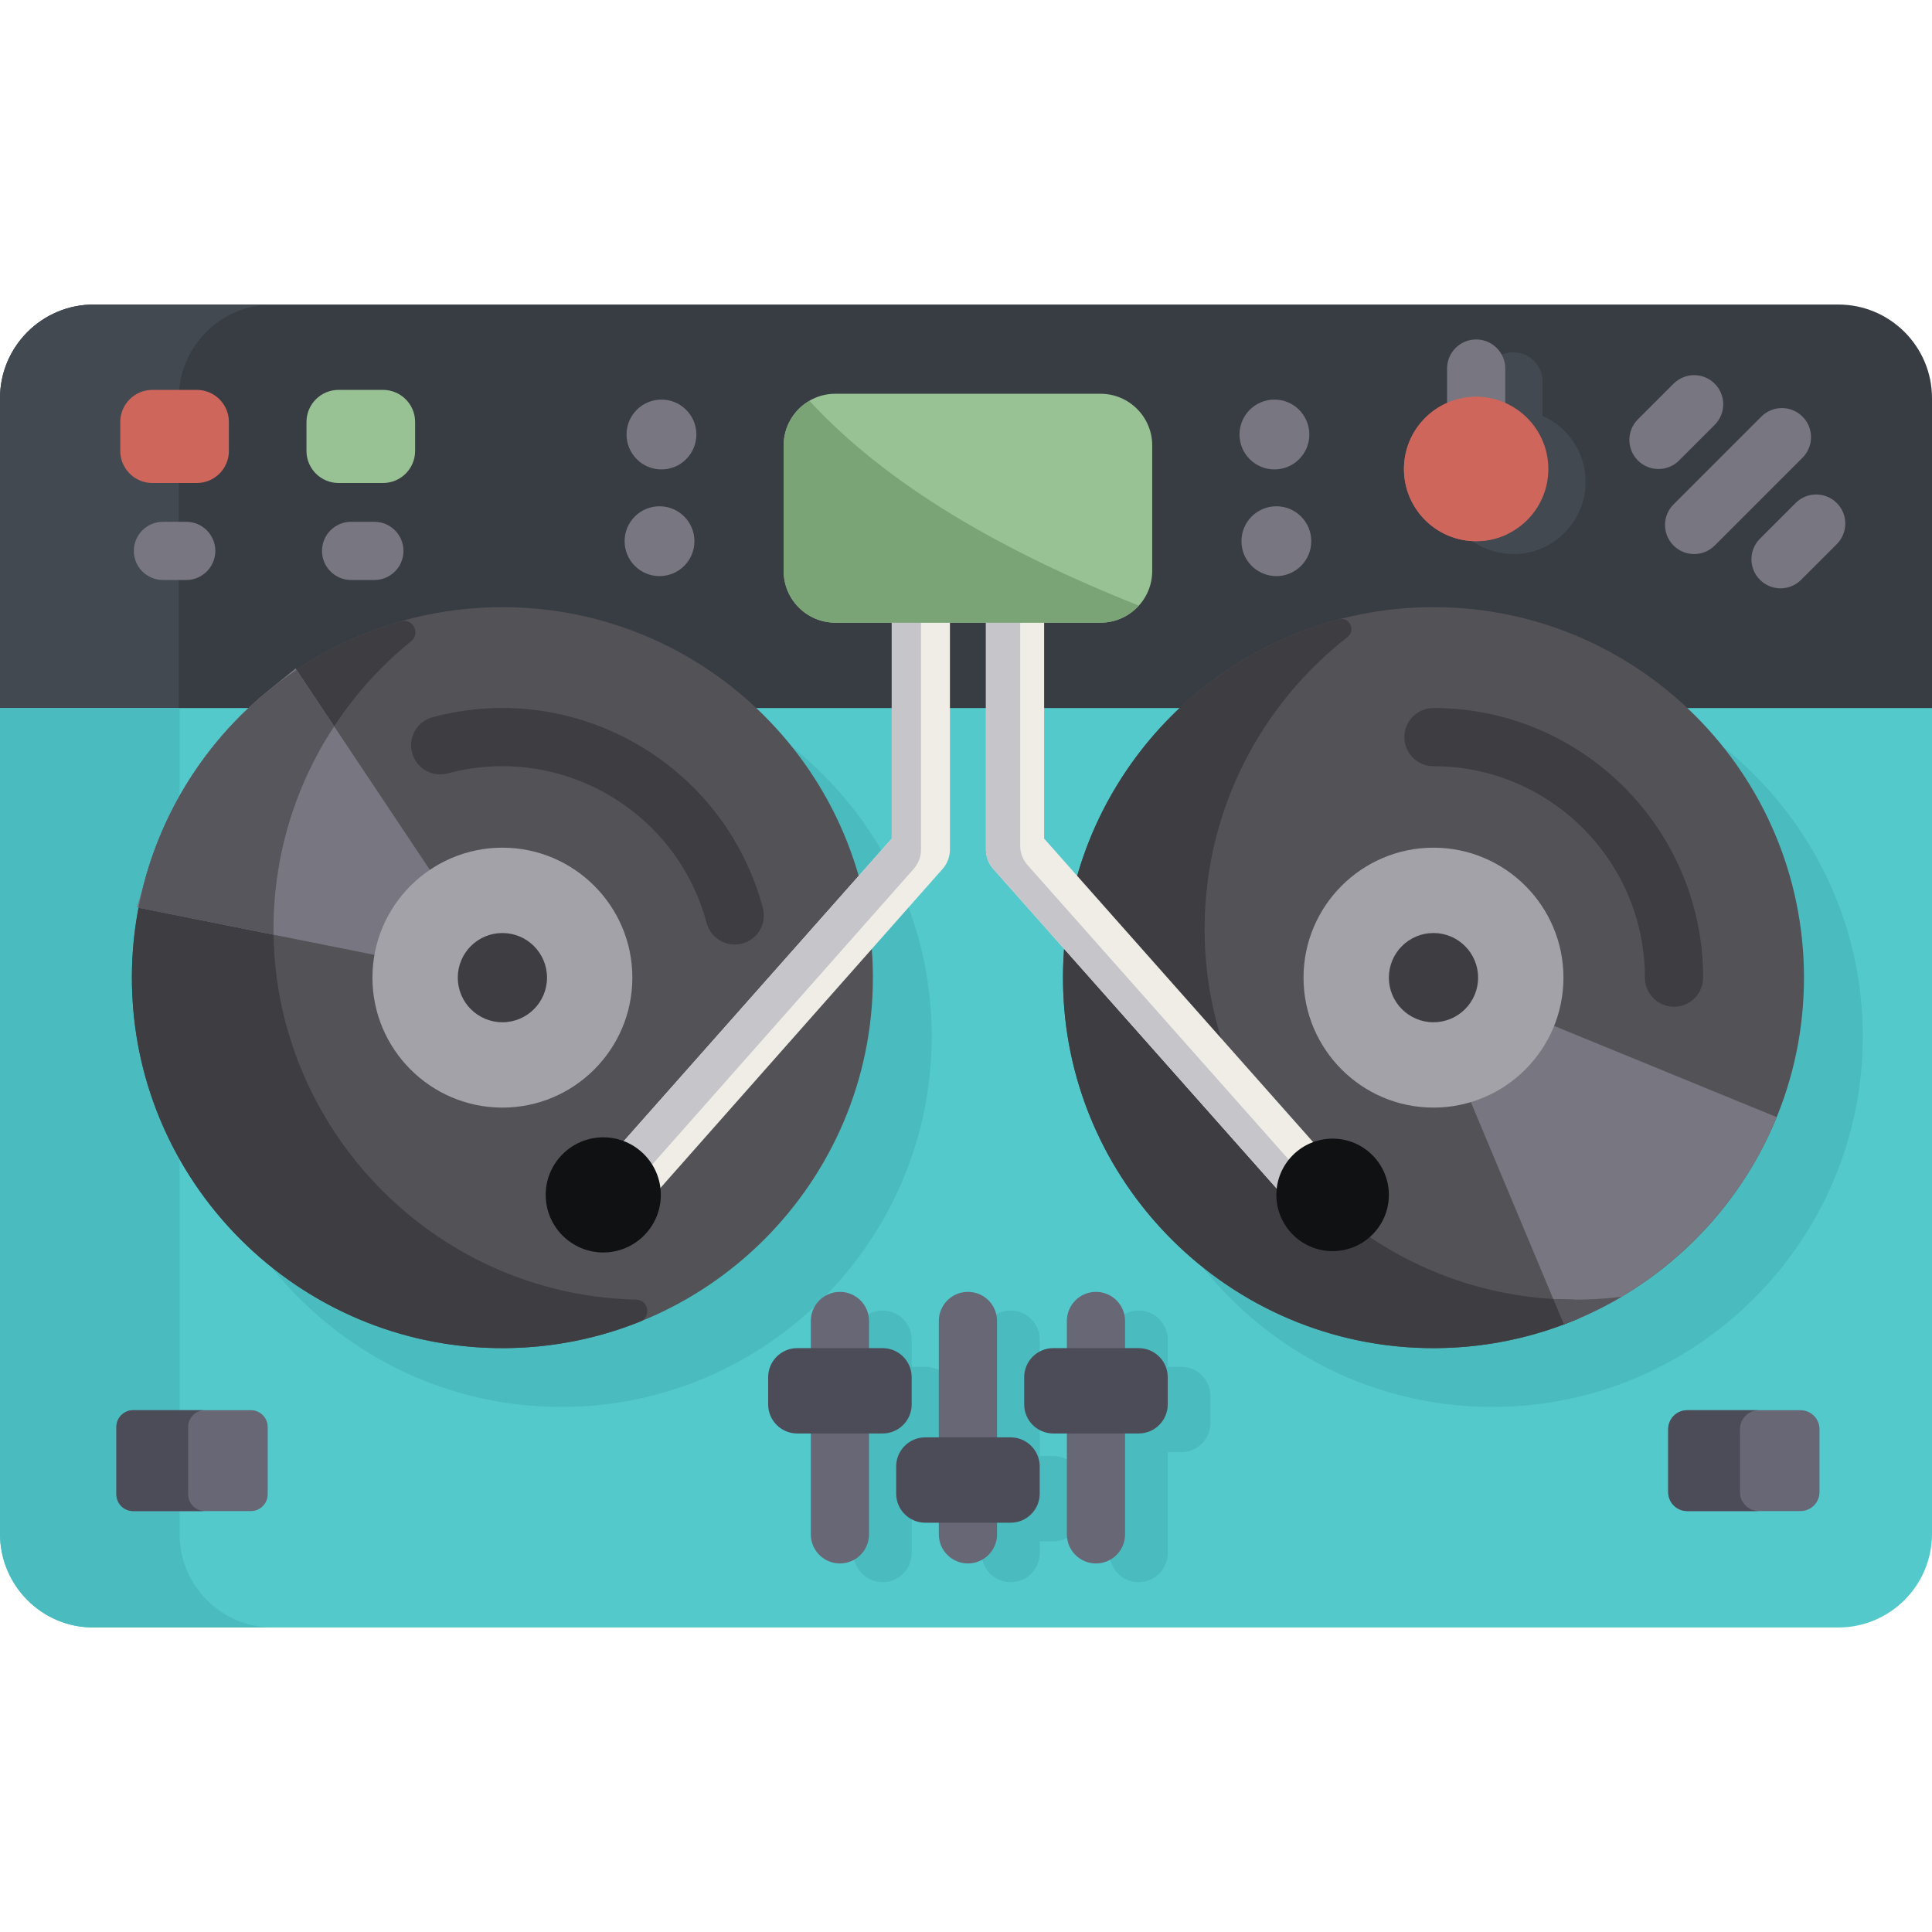 <?xml version="1.0"?>
<svg xmlns="http://www.w3.org/2000/svg" xmlns:xlink="http://www.w3.org/1999/xlink" version="1.1" id="Capa_1" x="0px" y="0px" viewBox="0 0 512 512" style="enable-background:new 0 0 512 512;" xml:space="preserve" width="512px" height="512px" class=""><g><path style="fill:#383D44" d="M0,206.137V105.513c0-13.678,11.128-24.806,24.807-24.806h462.385  c13.679,0,24.807,11.128,24.807,24.806v100.623H0z" data-original="#ABAAB0" class="" data-old_color="#ABAAB0"/><g>
	<path style="fill:#434951" d="M408.783,110.2v-9.122c0-4.258-3.451-7.711-7.711-7.711c-4.259,0-7.711,3.452-7.711,7.711v9.122   c-6.722,2.966-11.418,9.68-11.418,17.498c0,10.565,8.564,19.129,19.129,19.129s19.129-8.564,19.129-19.129   C420.201,119.88,415.503,113.166,408.783,110.2z" data-original="#929296" class="" data-old_color="#929296"/>
	<path style="fill:#434951" d="M72.185,80.707H24.807C11.128,80.707,0,91.835,0,105.513v100.623h47.379V105.513   C47.379,91.835,58.507,80.707,72.185,80.707z" data-original="#929296" class="" data-old_color="#929296"/>
</g><path style="fill:#98C294" d="M89.72,128c-4.687,0-8.499-3.812-8.499-8.499v-7.677c0-4.686,3.812-8.499,8.499-8.499h11.789  c4.687,0,8.499,3.812,8.499,8.499v7.677c0,4.686-3.812,8.499-8.499,8.499H89.72z" data-original="#B7FF78" class="" data-old_color="#B7FF78"/><path style="fill:#53C9CC" d="M447.659,187.631H312.116H200.912H65.369H0v218.856c0,13.678,11.128,24.806,24.807,24.806h462.385  c13.679,0,24.807-11.128,24.807-24.806V187.631H447.659z" data-original="#CFE5F6" class="" data-old_color="#CFE5F6"/><g>
	<path style="fill:#4ABBBE" d="M252.916,377.126v-7.197c0-4.258-3.451-7.711-7.711-7.711h-3.598v-7.197   c0-4.258-3.451-7.711-7.711-7.711s-7.711,3.452-7.711,7.711v7.197h-3.598c-4.259,0-7.711,3.452-7.711,7.711v7.197   c0,4.258,3.451,7.711,7.711,7.711h3.598v26.731c0,4.258,3.451,7.711,7.711,7.711s7.711-3.452,7.711-7.711v-26.731h3.598   C249.464,384.837,252.916,381.384,252.916,377.126z" data-original="#A5AEE5" class="" data-old_color="#A5AEE5"/>
	<path style="fill:#4ABBBE" d="M313.06,362.218h-3.598v-7.197c0-4.258-3.451-7.711-7.711-7.711c-4.259,0-7.711,3.452-7.711,7.711   v7.197h-3.598c-4.259,0-7.711,3.452-7.711,7.711v7.197c0,4.258,3.451,7.711,7.711,7.711h3.598v26.731   c0,4.258,3.451,7.711,7.711,7.711c4.259,0,7.711-3.452,7.711-7.711v-26.731h3.598c4.259,0,7.711-3.452,7.711-7.711v-7.197   C320.771,365.671,317.32,362.218,313.06,362.218z" data-original="#A5AEE5" class="" data-old_color="#A5AEE5"/>
	<path style="fill:#4ABBBE" d="M279.133,385.865h-3.598v-30.843c0-4.258-3.451-7.711-7.711-7.711c-4.259,0-7.711,3.452-7.711,7.711   v30.843h-3.598c-4.259,0-7.711,3.452-7.711,7.711v7.197c0,4.258,3.451,7.711,7.711,7.711h3.598v3.084   c0,4.258,3.451,7.711,7.711,7.711c4.259,0,7.711-3.452,7.711-7.711v-3.084h3.598c4.259,0,7.711-3.452,7.711-7.711v-7.197   C286.843,389.317,283.392,385.865,279.133,385.865z" data-original="#A5AEE5" class="" data-old_color="#A5AEE5"/>
	<path style="fill:#4ABBBE" d="M395.473,372.854c-54.139,0-98.185-44.045-98.185-98.185s44.045-98.185,98.185-98.185   s98.185,44.045,98.185,98.185S449.612,372.854,395.473,372.854z" data-original="#A5AEE5" class="" data-old_color="#A5AEE5"/>
	<path style="fill:#4ABBBE" d="M148.726,372.854c-54.139,0-98.185-44.045-98.185-98.185s44.045-98.185,98.185-98.185   s98.185,44.045,98.185,98.185S202.865,372.854,148.726,372.854z" data-original="#A5AEE5" class="" data-old_color="#A5AEE5"/>
	<path style="fill:#4ABBBE" d="M47.573,406.487V187.631H0v218.856c0,13.678,11.041,24.806,24.613,24.806h47.573   C58.614,431.293,47.573,420.165,47.573,406.487z" data-original="#A5AEE5" class="" data-old_color="#A5AEE5"/>
</g><g>
	<path style="fill:#676775;" d="M30.843,396.004v-17.84c0-2.455,1.99-4.446,4.446-4.446h31.205c2.455,0,4.446,1.99,4.446,4.446   v17.84c0,2.455-1.99,4.446-4.446,4.446H35.289C32.834,400.45,30.843,398.459,30.843,396.004z" data-original="#676775" class=""/>
	<path style="fill:#676775;" d="M442.088,395.416v-16.663c0-2.78,2.254-5.034,5.034-5.034h30.028c2.78,0,5.034,2.254,5.034,5.034   v16.663c0,2.78-2.254,5.034-5.034,5.034h-30.028C444.342,400.45,442.088,398.196,442.088,395.416z" data-original="#676775" class=""/>
</g><g>
	<path style="fill:#4C4C59;" d="M49.863,396.004v-17.84c0-2.455,1.99-4.446,4.446-4.446h-19.02c-2.455,0-4.446,1.99-4.446,4.446   v17.84c0,2.455,1.99,4.446,4.446,4.446h19.02C51.854,400.45,49.863,398.459,49.863,396.004z" data-original="#4C4C59" class=""/>
	<path style="fill:#4C4C59;" d="M461.108,395.416v-16.663c0-2.78,2.254-5.034,5.034-5.034h-19.02c-2.78,0-5.034,2.254-5.034,5.034   v16.663c0,2.78,2.254,5.034,5.034,5.034h19.02C463.362,400.45,461.108,398.196,461.108,395.416z" data-original="#4C4C59" class=""/>
</g><path style="fill:#535257;" d="M379.888,357.269c-54.139,0-98.185-44.045-98.185-98.185s44.045-98.185,98.185-98.185  s98.185,44.045,98.185,98.185S434.027,357.269,379.888,357.269z" data-original="#535257" class=""/><path style="fill:#787680;" d="M411.535,271.743l-3.724,5.654c-2.962,4.497-7.007,8.259-11.696,10.878l-6.411,3.582l24.75,59.124  c2.727-1.029,5.399-2.17,8.005-3.43c1.064-0.514,2.115-1.052,3.158-1.604c0.181-0.096,0.362-0.189,0.542-0.286  c1.054-0.566,2.098-1.15,3.131-1.755c0.09-0.052,0.179-0.106,0.269-0.159c13.585-8.017,25.187-19.3,33.581-32.67  c0.001-0.002,0.002-0.004,0.003-0.005c1.393-2.22,2.698-4.498,3.909-6.827c0.026-0.049,0.052-0.098,0.078-0.147l0.26-0.502  c1.255-2.457,2.405-4.976,3.453-7.547L411.535,271.743z" data-original="#787680" class=""/><path style="fill:#3E3D42;" d="M414.47,344.374c-53.155-1.577-95.75-45.928-95.236-99.104c0.299-31.025,15.066-58.651,37.86-76.449  c2.273-1.776,0.535-5.418-2.254-4.681c-43.895,11.589-75.85,52.886-72.955,100.986c2.997,49.778,43.536,89.721,93.351,92.037  c15.248,0.708,29.783-2.087,42.875-7.644c2.674-1.135,1.848-5.089-1.058-5.099C416.194,344.414,415.334,344.399,414.47,344.374z" data-original="#3E3D42" class=""/><path style="fill:#A3A2A8;" d="M379.888,293.526c-18.991,0-34.442-15.451-34.442-34.442s15.451-34.442,34.442-34.442  s34.442,15.45,34.442,34.442S398.879,293.526,379.888,293.526z" data-original="#A3A2A8" class=""/><path style="fill:#535257;" d="M133.141,357.269c-54.139,0-98.185-44.045-98.185-98.185S79.001,160.9,133.141,160.9  s98.185,44.045,98.185,98.185S187.28,357.269,133.141,357.269z" data-original="#535257" class=""/><path style="fill:#57565C;" d="M417.414,344.418c-1.941,0-3.867-0.063-5.781-0.175l2.817,6.729c3.071-1.16,6.069-2.467,8.986-3.917  c0.485-0.242,0.969-0.487,1.451-0.737c0.569-0.295,1.136-0.591,1.698-0.897c0.564-0.306,1.123-0.624,1.681-0.942  c0.458-0.26,0.92-0.515,1.373-0.782c0.027-0.015,0.052-0.033,0.079-0.048C425.686,344.154,421.58,344.418,417.414,344.418z" data-original="#57565C" class=""/><path style="fill:#3E3D42;" d="M167.723,344.374c-53.155-1.577-95.75-45.928-95.236-99.104c0.293-30.388,14.465-57.514,36.464-75.34  c2.563-2.077,0.458-6.187-2.714-5.281c-42.936,12.249-73.953,53.058-71.099,100.476c2.996,49.778,43.536,89.721,93.351,92.037  c14.569,0.676,28.489-1.845,41.119-6.919c3.08-1.237,2.262-5.776-1.057-5.847C168.275,344.389,168,344.382,167.723,344.374z" data-original="#3E3D42" class=""/><path style="fill:#787680;" d="M36.311,240.474l2.482-8.594c5.576-19.311,16.823-36.263,32.526-49.019l7.015-5.699l35.79,53.67  l-4.718,4.768c-3.18,3.213-5.638,6.966-7.309,11.156l-2.536,6.362L36.311,240.474z" data-original="#787680" class=""/><path style="fill:#57565C;" d="M72.5,247.708c-0.007-0.491-0.019-0.983-0.019-1.475c0-19.829,5.92-38.297,16.07-53.749l-9.98-14.965  c-3.016,2.024-5.915,4.211-8.682,6.548c-0.367,0.309-0.738,0.614-1.099,0.928c-9.753,8.481-17.824,18.847-23.632,30.531  c-0.025,0.049-0.047,0.099-0.072,0.147c-0.572,1.156-1.117,2.326-1.643,3.506c-0.12,0.271-0.241,0.543-0.359,0.815  c-0.418,0.959-0.816,1.93-1.205,2.904c-0.156,0.395-0.317,0.789-0.468,1.185c-0.337,0.879-0.653,1.768-0.964,2.66  c-0.157,0.45-0.324,0.896-0.475,1.35c-0.406,1.217-0.789,2.446-1.148,3.684c-0.01,0.035-0.022,0.068-0.032,0.103l-0.098,0.338  c-0.778,2.733-1.439,5.513-1.981,8.336L72.5,247.708z" data-original="#57565C" class=""/><path style="fill:#A3A2A8;" d="M133.141,293.526c-18.991,0-34.442-15.451-34.442-34.442s15.45-34.442,34.442-34.442  s34.442,15.45,34.442,34.442S152.132,293.526,133.141,293.526z" data-original="#A3A2A8" class=""/><g>
	<path style="fill:#676775;" d="M256.514,414.329c-4.259,0-7.711-3.452-7.711-7.711v-56.546c0-4.258,3.451-7.711,7.711-7.711   c4.259,0,7.711,3.452,7.711,7.711v56.546C264.225,410.877,260.774,414.329,256.514,414.329z" data-original="#676775" class=""/>
	<path style="fill:#676775;" d="M290.442,414.329c-4.259,0-7.711-3.452-7.711-7.711v-56.546c0-4.258,3.451-7.711,7.711-7.711   c4.259,0,7.711,3.452,7.711,7.711v56.546C298.153,410.877,294.701,414.329,290.442,414.329z" data-original="#676775" class=""/>
	<path style="fill:#676775;" d="M222.586,414.329c-4.259,0-7.711-3.452-7.711-7.711v-56.546c0-4.258,3.451-7.711,7.711-7.711   s7.711,3.452,7.711,7.711v56.546C230.297,410.877,226.846,414.329,222.586,414.329z" data-original="#676775" class=""/>
</g><path style="fill:#EFEDE6" d="M236.322,154.769v67.464l-79.926,90.236l11.187,10.76l82.223-92.96  c1.249-1.411,1.939-3.228,1.939-5.113v-70.388L236.322,154.769L236.322,154.769z" data-original="#E0E0E2" class="active-path" data-old_color="#E0E0E2"/><path style="fill:#C6C5CA;" d="M156.395,312.469l7.043,6.774l78.697-88.974c1.249-1.411,1.939-3.228,1.939-5.113v-70.388h-7.752  v67.464L156.395,312.469z" data-original="#C6C5CA" class=""/><path style="fill:#0F1113" d="M159.871,331.916c-8.413,0-15.257-6.844-15.257-15.257s6.845-15.257,15.257-15.257  c8.412,0,15.257,6.844,15.257,15.257S168.285,331.916,159.871,331.916z" data-original="#2B2B2E" class="" data-old_color="#2B2B2E"/><path style="fill:#EFEDE6" d="M354.015,309.462l-77.309-87.229v-67.464h-15.422v70.388c0,1.885,0.69,3.702,1.939,5.113  l79.957,90.174C346.816,316.796,350.377,313.107,354.015,309.462z" data-original="#E0E0E2" class="active-path" data-old_color="#E0E0E2"/><path style="fill:#C6C5CA;" d="M272.299,229.241c-1.249-1.411-1.939-3.228-1.939-5.113v-69.36h-9.076v70.388  c0,1.885,0.69,3.702,1.939,5.113l79.957,90.174c1.765-1.77,3.512-3.552,5.26-5.333L272.299,229.241z" data-original="#C6C5CA" class=""/><path style="fill:#0F1113" d="M353.157,331.566c-8.22,0-14.908-6.687-14.908-14.908s6.688-14.908,14.908-14.908  s14.908,6.687,14.908,14.908S361.376,331.566,353.157,331.566z" data-original="#2B2B2E" class="" data-old_color="#2B2B2E"/><g>
	<path style="fill:#3E3D42;" d="M118.649,204.958c29.846-7.989,60.627,9.791,68.616,39.635c0.922,3.446,4.039,5.719,7.444,5.719   c0.661,0,1.331-0.085,1.999-0.264c4.113-1.101,6.556-5.329,5.455-9.442c-10.19-38.06-49.446-60.734-87.502-50.544   c-4.113,1.101-6.556,5.329-5.455,9.442C110.308,203.618,114.541,206.06,118.649,204.958z" data-original="#3E3D42" class=""/>
	<path style="fill:#3E3D42;" d="M379.888,203.052c30.897,0,56.032,25.136,56.032,56.032c0,4.258,3.451,7.711,7.711,7.711   c4.259,0,7.711-3.452,7.711-7.711c0-39.399-32.054-71.454-71.454-71.454c-4.259,0-7.711,3.452-7.711,7.711   S375.628,203.052,379.888,203.052z" data-original="#3E3D42" class=""/>
	<circle style="fill:#3E3D42;" cx="133.141" cy="259.084" r="11.823" data-original="#3E3D42" class=""/>
	<circle style="fill:#3E3D42;" cx="379.888" cy="259.084" r="11.823" data-original="#3E3D42" class=""/>
</g><g>
	<path style="fill:#4C4C59;" d="M241.606,372.177v-7.197c0-4.258-3.451-7.711-7.711-7.711h-22.618c-4.259,0-7.711,3.452-7.711,7.711   v7.197c0,4.258,3.451,7.711,7.711,7.711h22.618C238.155,379.888,241.606,376.435,241.606,372.177z" data-original="#4C4C59" class=""/>
	<path style="fill:#4C4C59;" d="M301.751,357.269h-22.618c-4.259,0-7.711,3.452-7.711,7.711v7.197c0,4.258,3.451,7.711,7.711,7.711   h22.618c4.259,0,7.711-3.452,7.711-7.711v-7.197C309.462,360.721,306.01,357.269,301.751,357.269z" data-original="#4C4C59" class=""/>
	<path style="fill:#4C4C59;" d="M267.823,380.916h-22.618c-4.259,0-7.711,3.452-7.711,7.711v7.197c0,4.258,3.451,7.711,7.711,7.711   h22.618c4.259,0,7.711-3.452,7.711-7.711v-7.197C275.534,384.368,272.083,380.916,267.823,380.916z" data-original="#4C4C59" class=""/>
</g><g>
	<path style="fill:#787680;" d="M49.349,138.281h-6.169c-4.259,0-7.711,3.452-7.711,7.711s3.451,7.711,7.711,7.711h6.169   c4.259,0,7.711-3.452,7.711-7.711S53.609,138.281,49.349,138.281z" data-original="#787680" class=""/>
	<path style="fill:#787680;" d="M99.213,138.281h-6.169c-4.259,0-7.711,3.452-7.711,7.711s3.451,7.711,7.711,7.711h6.169   c4.259,0,7.711-3.452,7.711-7.711S103.472,138.281,99.213,138.281z" data-original="#787680" class=""/>
	<path style="fill:#787680;" d="M439.512,124.293c1.973,0,3.947-0.753,5.453-2.259l9.45-9.45c3.011-3.011,3.011-7.894,0-10.904   c-3.012-3.011-7.894-3.011-10.905,0l-9.45,9.45c-3.011,3.011-3.011,7.894,0,10.904   C435.565,123.539,437.539,124.293,439.512,124.293z" data-original="#787680" class=""/>
	<path style="fill:#787680;" d="M466.409,142.752c-3.011,3.011-3.011,7.894,0,10.904c1.506,1.505,3.48,2.259,5.453,2.259   s3.947-0.753,5.453-2.259l9.45-9.45c3.011-3.011,3.011-7.894,0-10.904c-3.012-3.011-7.894-3.011-10.905,0L466.409,142.752z" data-original="#787680" class=""/>
	<path style="fill:#787680;" d="M443.51,144.57c1.506,1.505,3.48,2.259,5.453,2.259c1.973,0,3.947-0.753,5.453-2.259l23.263-23.263   c3.011-3.011,3.011-7.894,0-10.904c-3.012-3.011-7.894-3.011-10.905,0l-23.263,23.263   C440.499,136.676,440.499,141.559,443.51,144.57z" data-original="#787680" class=""/>
	<circle style="fill:#787680;" cx="337.735" cy="115.149" r="9.253" data-original="#787680" class=""/>
	<circle style="fill:#787680;" cx="338.249" cy="143.422" r="9.253" data-original="#787680" class=""/>
	<circle style="fill:#787680;" cx="175.293" cy="115.149" r="9.253" data-original="#787680" class=""/>
	<circle style="fill:#787680;" cx="174.779" cy="143.422" r="9.253" data-original="#787680" class=""/>
</g><path style="fill:#98C294" d="M221.368,165.012c-7.548,0-13.689-6.142-13.689-13.69v-33.278c0-7.548,6.142-13.69,13.689-13.69  h70.291c7.548,0,13.689,6.142,13.689,13.69v33.278c0,7.548-6.142,13.69-13.689,13.69H221.368z" data-original="#B7FF78" class="" data-old_color="#B7FF78"/><path style="fill:#787680;" d="M391.197,125.944c-4.259,0-7.711-3.452-7.711-7.711V97.671c0-4.258,3.451-7.711,7.711-7.711  c4.259,0,7.711,3.452,7.711,7.711v20.562C398.908,122.491,395.456,125.944,391.197,125.944z" data-original="#787680" class=""/><circle style="fill:#CE665C" cx="391.197" cy="124.289" r="19.129" data-original="#FF3F62" class="" data-old_color="#FF3F62"/><path style="fill:#CE665C" d="M388.518,124.293c0-7.616,4.462-14.174,10.904-17.251c-2.494-1.192-5.276-1.878-8.225-1.878  c-10.565,0-19.129,8.564-19.129,19.129s8.564,19.129,19.129,19.129c2.949,0,5.731-0.687,8.225-1.878  C392.98,138.465,388.518,131.908,388.518,124.293z" data-original="#EA345C" class="" data-old_color="#EA345C"/><path style="fill:#CE665C" d="M40.371,128c-4.687,0-8.499-3.812-8.499-8.499v-7.677c0-4.686,3.812-8.499,8.499-8.499H52.16  c4.687,0,8.499,3.812,8.499,8.499v7.677c0,4.686-3.812,8.499-8.499,8.499H40.371z" data-original="#FF3F62" class="" data-old_color="#FF3F62"/><path style="fill:#7AA376" d="M221.368,165.012h70.291c4.02,0,7.629-1.752,10.135-4.521  c-36.268-14.425-66.616-31.877-87.293-54.273c-4.072,2.375-6.824,6.779-6.824,11.824v33.278  C207.679,158.87,213.821,165.012,221.368,165.012z" data-original="#5BE894" class="" data-old_color="#5BE894"/></g> </svg>
